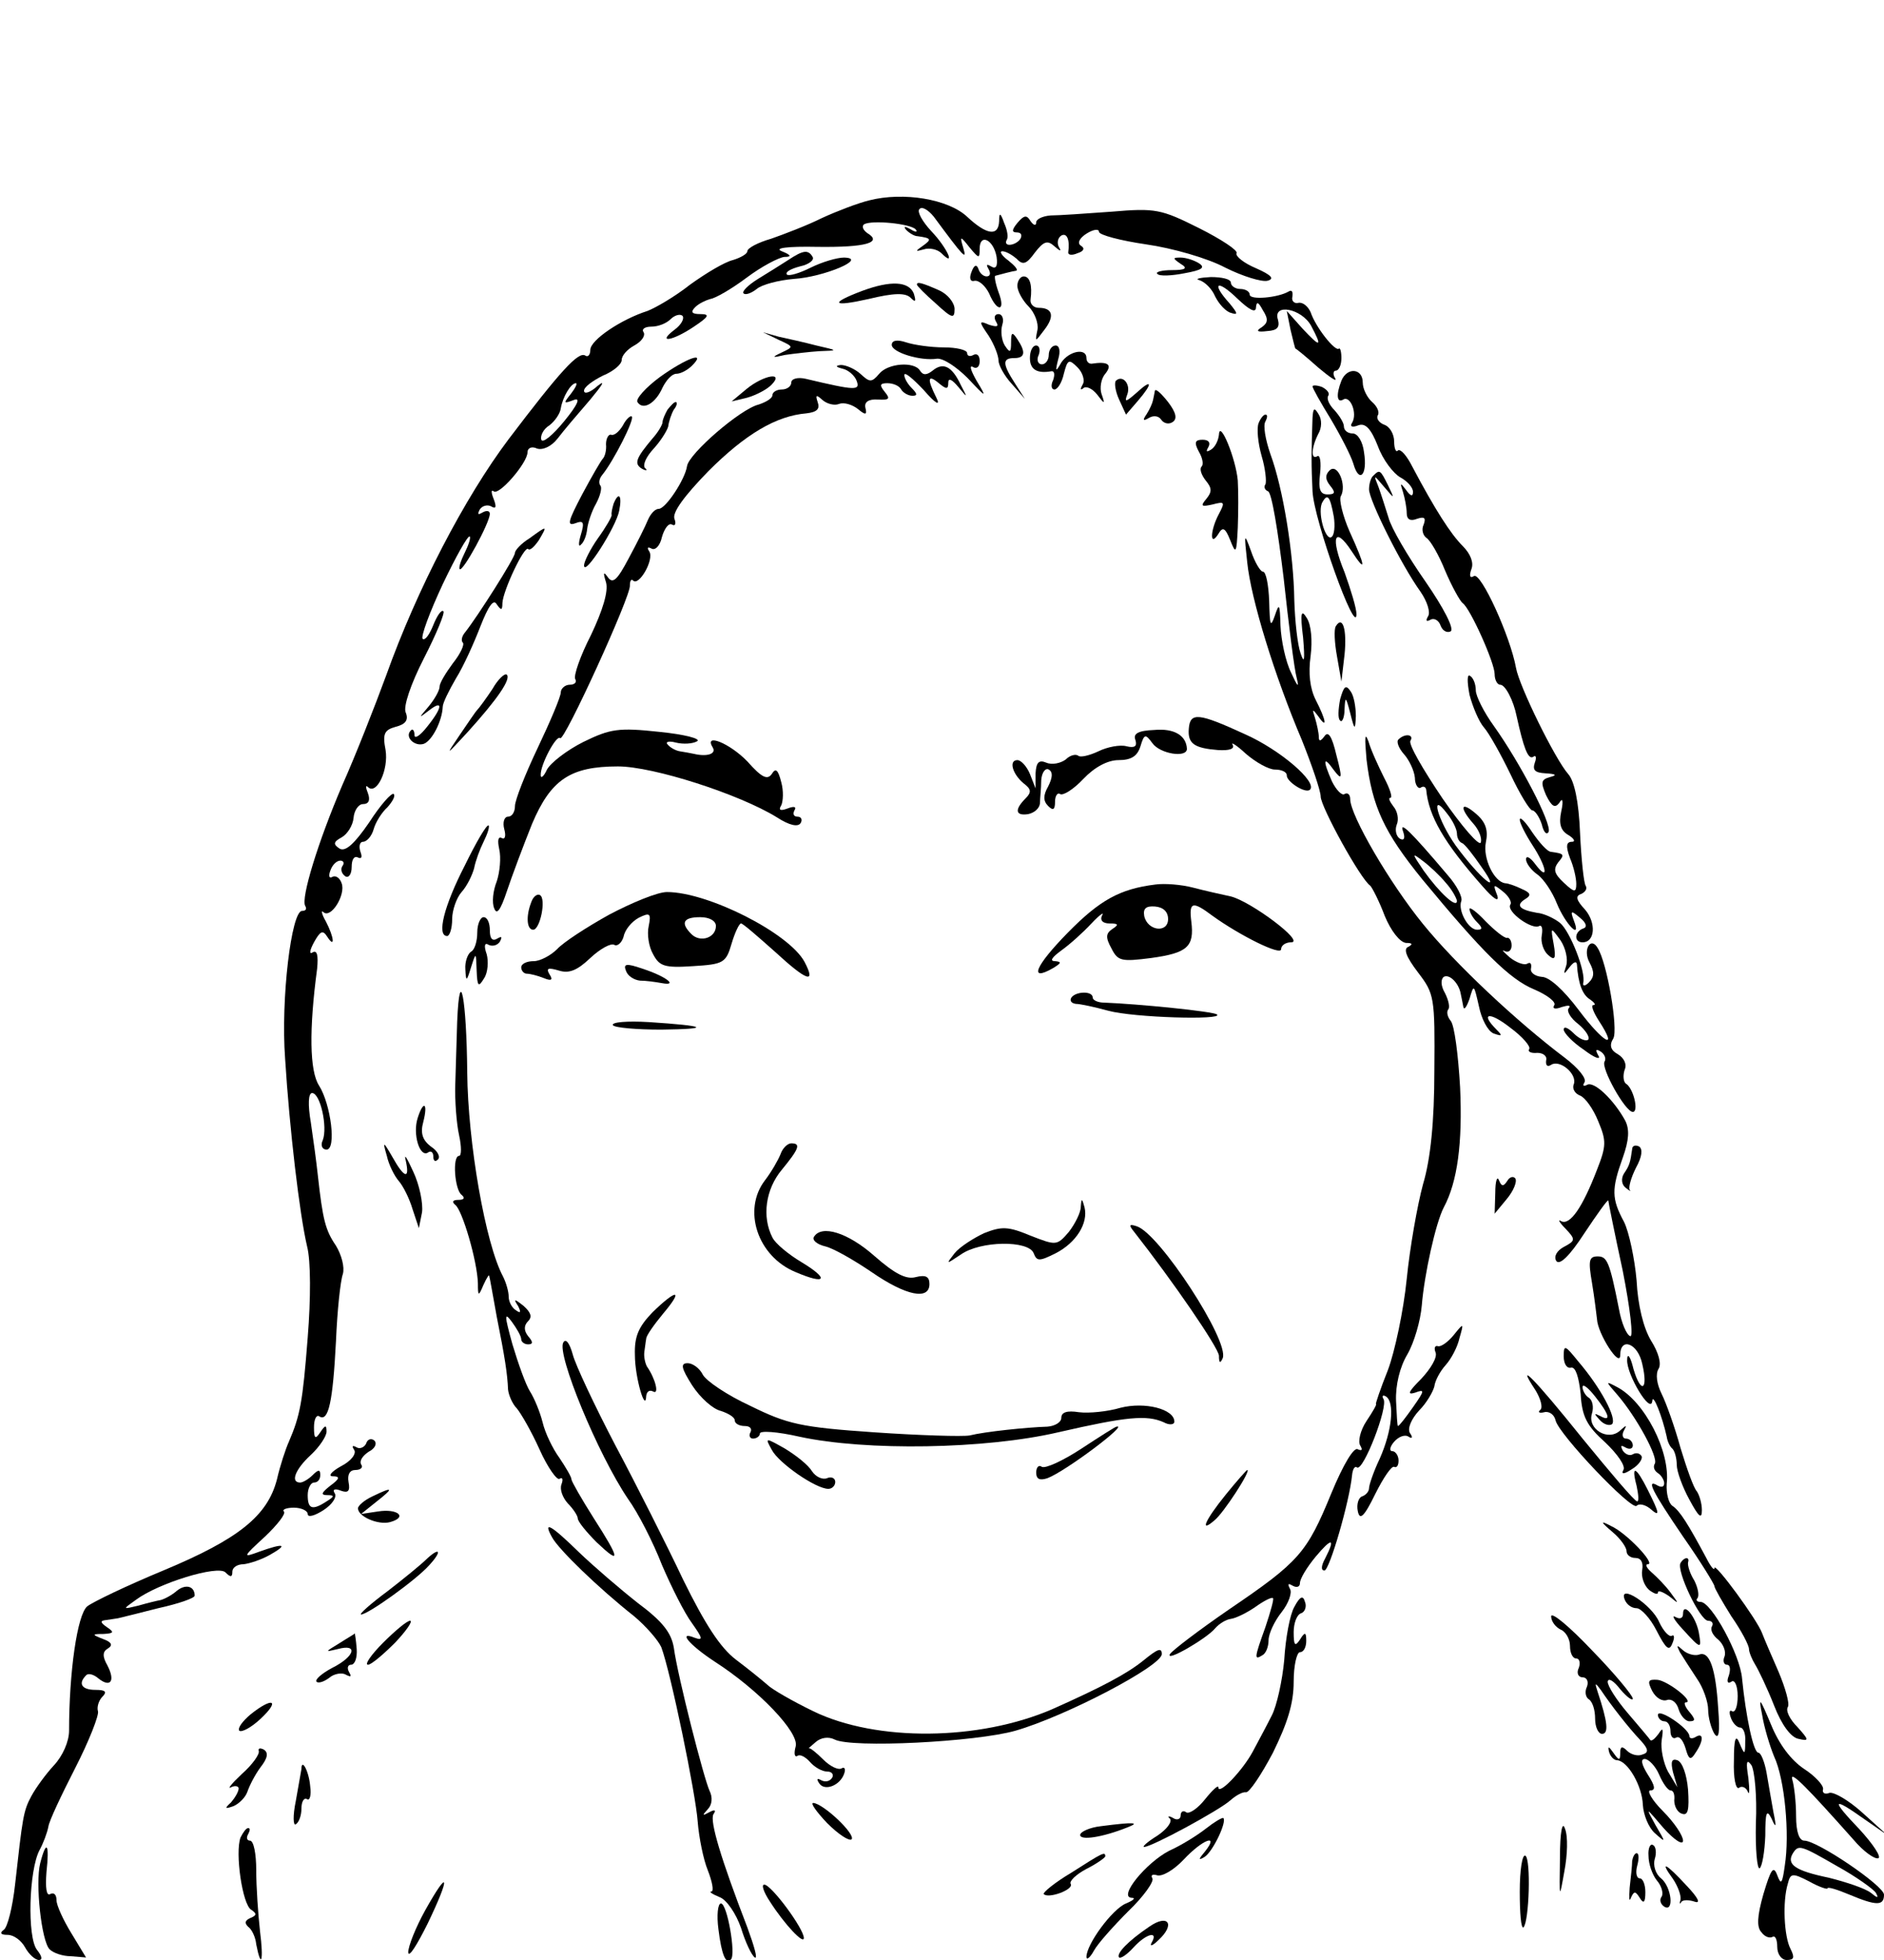 <?xml version="1.0" standalone="no"?>
<!DOCTYPE svg PUBLIC "-//W3C//DTD SVG 20010904//EN"
 "http://www.w3.org/TR/2001/REC-SVG-20010904/DTD/svg10.dtd">
<svg version="1.0" xmlns="http://www.w3.org/2000/svg"
 width="300pt" height="312pt" viewBox="0 0 300 312"
 preserveAspectRatio="xMidYMid meet">
<g transform="translate(0,312) scale(0.1,-0.1)"
fill="#000000" stroke="none">
<path d="M1384 2801 c-17 -4 -51 -17 -75 -28 -24 -12 -61 -26 -81 -33 -21 -6
-38 -15 -38 -20 0 -4 -10 -10 -23 -14 -13 -3 -43 -21 -68 -39 -24 -19 -55 -37
-68 -42 -41 -13 -91 -46 -91 -62 0 -8 -4 -12 -8 -9 -11 7 -40 -25 -122 -133
-70 -93 -146 -239 -195 -376 -18 -49 -49 -128 -70 -175 -39 -91 -66 -180 -59
-192 3 -5 1 -8 -5 -8 -17 0 -34 -140 -27 -235 7 -112 23 -248 35 -299 6 -23 6
-83 1 -145 -8 -103 -12 -124 -30 -166 -5 -11 -14 -38 -19 -60 -15 -58 -61 -95
-181 -145 -58 -24 -112 -50 -121 -57 -16 -13 -29 -105 -29 -198 0 -17 -10 -40
-24 -55 -13 -14 -29 -36 -36 -49 -13 -24 -14 -34 -26 -141 -4 -36 -12 -68 -18
-72 -7 -5 -5 -8 6 -8 10 0 22 -9 28 -20 6 -11 16 -20 22 -20 6 0 5 6 -3 16
-16 20 -13 127 4 159 6 11 12 27 14 37 1 9 21 51 43 94 22 43 38 84 36 90 -2
6 1 17 7 23 8 8 5 11 -11 11 -22 0 -28 10 -15 23 3 4 12 2 20 -5 19 -15 27 -4
14 21 -8 14 -8 22 1 27 8 5 6 10 -8 15 -18 7 -18 8 1 8 17 1 17 3 5 11 -10 7
-11 10 -2 11 6 1 15 2 20 3 4 1 33 8 64 16 32 7 58 16 58 20 0 15 -14 19 -28
8 -8 -7 -19 -13 -26 -15 -6 -1 -22 -5 -36 -9 -25 -6 -25 -6 -4 9 36 27 131 56
143 44 8 -8 11 -8 11 1 0 7 8 12 18 12 9 1 28 7 42 15 30 17 22 19 -17 5 -27
-10 -27 -9 9 24 20 19 34 37 30 40 -3 3 4 6 16 6 12 0 22 -5 22 -10 0 -6 11
-3 25 6 14 9 22 21 18 27 -4 6 0 8 10 4 11 -4 15 -1 12 14 -2 12 2 19 11 19 8
0 13 4 9 9 -3 6 3 14 12 20 10 5 14 13 9 18 -5 4 -11 2 -13 -5 -3 -6 -10 -9
-15 -6 -7 4 -8 2 -4 -4 4 -6 -5 -18 -21 -26 -16 -9 -21 -16 -13 -16 12 0 11
-4 -4 -15 -14 -11 -16 -15 -5 -15 12 0 12 -2 -1 -10 -23 -15 -30 -12 -30 10 0
11 5 20 10 20 6 0 10 5 10 12 0 9 -3 9 -12 0 -7 -7 -16 -12 -20 -12 -16 0 -8
21 17 44 14 13 25 30 25 37 0 11 -2 11 -10 -1 -8 -12 -10 -10 -10 8 0 13 4 21
9 17 14 -8 21 23 26 120 2 48 7 96 11 107 3 11 -2 30 -11 45 -17 25 -21 41
-29 113 -2 19 -7 56 -11 83 -5 29 -4 47 2 47 13 0 25 -54 17 -75 -4 -8 -1 -15
6 -15 16 0 7 72 -12 102 -15 23 -16 89 -3 186 2 21 0 30 -7 26 -6 -4 -5 3 2
16 10 18 14 20 21 9 13 -20 11 -1 -2 24 -7 12 -8 19 -4 15 12 -11 36 28 29 46
-3 9 -10 13 -15 10 -5 -3 -6 2 -3 10 3 9 10 16 16 16 5 0 7 -4 3 -9 -3 -5 -1
-12 5 -16 5 -3 10 3 10 15 0 12 4 18 10 15 6 -3 7 1 4 9 -3 9 -1 16 4 16 6 0
14 9 17 20 3 11 13 27 22 35 8 9 13 18 10 21 -3 3 -21 -17 -39 -45 -24 -35
-38 -47 -47 -42 -11 7 -10 11 3 18 9 5 18 19 19 31 1 12 8 22 15 22 9 0 12 6
8 17 -4 10 -4 14 0 10 14 -13 33 28 28 59 -5 26 -2 32 16 37 16 4 21 11 16 23
-4 9 8 45 29 86 20 39 34 73 31 75 -3 3 -10 -7 -16 -22 -6 -15 -13 -25 -17
-22 -3 4 11 42 32 87 21 44 40 78 43 76 2 -2 -2 -14 -8 -26 -6 -12 -10 -24 -8
-26 5 -5 48 74 48 88 0 5 -5 6 -12 2 -7 -4 -8 -3 -4 5 4 6 12 8 18 5 8 -5 9
-1 4 12 -4 10 -4 15 0 12 8 -8 54 45 54 62 0 7 7 10 15 6 9 -3 23 3 33 16 9
12 33 40 52 62 19 23 25 32 12 22 -12 -11 -22 -14 -22 -8 0 6 14 16 30 24 17
7 30 18 30 25 0 7 9 17 20 23 11 6 18 15 15 21 -4 5 2 9 12 9 11 0 24 5 31 12
6 6 15 9 19 5 3 -4 -2 -14 -13 -22 -29 -22 -3 -18 31 5 24 16 26 20 10 20 -13
0 -16 3 -8 11 6 6 17 11 24 13 8 1 34 16 58 34 24 18 51 32 60 33 12 0 11 3
-4 9 -13 5 8 8 57 7 77 -1 104 7 79 22 -7 5 -9 11 -5 14 13 7 73 1 82 -8 4 -5
0 -5 -8 0 -9 5 -12 5 -7 -1 5 -5 13 -10 18 -10 22 -3 23 -5 9 -15 -13 -9 -13
-10 1 -6 9 3 22 0 28 -6 24 -24 9 9 -16 35 -14 15 -23 31 -19 35 4 5 14 -1 23
-12 48 -65 53 -70 47 -50 -6 20 -5 20 10 1 15 -18 16 -18 16 -2 0 25 22 15 27
-13 2 -15 -1 -20 -9 -15 -7 4 -8 3 -4 -4 4 -7 3 -12 -3 -12 -5 0 -11 5 -13 12
-3 8 -7 6 -11 -5 -4 -10 -2 -16 5 -14 7 1 17 -8 23 -20 13 -31 27 -29 15 2 -5
14 -7 26 -5 26 11 3 26 7 33 8 4 1 -2 8 -12 16 -11 8 -15 15 -10 15 6 0 16 -6
23 -12 10 -11 16 -8 29 10 14 18 20 20 31 10 9 -8 12 -9 7 -1 -3 6 -2 14 4 18
9 5 14 -7 11 -27 0 -4 6 -5 15 -1 10 3 12 8 5 12 -6 4 -2 12 9 19 11 7 20 8
20 3 0 -5 34 -14 75 -20 42 -6 98 -22 126 -37 28 -14 58 -23 67 -21 12 3 7 9
-18 20 -19 8 -33 19 -31 24 3 4 -24 22 -60 40 -60 30 -69 32 -139 26 -41 -3
-85 -6 -97 -6 -13 -1 -23 -6 -23 -11 0 -6 -4 -5 -9 2 -6 10 -10 10 -21 -3 -9
-11 -9 -15 -1 -15 7 0 9 -4 6 -10 -7 -11 -28 -14 -22 -2 3 4 1 16 -4 27 -6 17
-8 17 -8 3 -1 -25 -20 -22 -51 7 -30 28 -101 40 -156 26z m-475 -308 c-12 -15
-12 -16 4 -10 12 5 8 -6 -15 -34 -18 -22 -34 -35 -36 -29 -2 6 3 17 13 23 9 7
17 19 18 27 3 18 16 40 24 40 3 0 -1 -8 -8 -17z"/>
<path d="M1255 2706 c-11 -7 -33 -21 -48 -30 -16 -10 -26 -20 -23 -23 3 -3 12
0 21 7 8 7 35 14 59 16 48 3 119 33 80 34 -11 0 -35 -7 -53 -16 -18 -9 -35
-14 -38 -11 -3 4 6 9 21 13 14 3 23 10 20 15 -7 12 -15 11 -39 -5z"/>
<path d="M1880 2700 c12 -7 8 -10 -14 -10 -16 0 -27 -3 -23 -6 3 -4 23 -3 43
1 28 5 34 9 23 16 -8 5 -21 9 -29 9 -13 0 -13 -1 0 -10z"/>
<path d="M1620 2665 c0 -8 8 -23 18 -33 9 -9 16 -26 14 -37 -4 -20 -4 -20 11
0 17 22 13 35 -9 35 -8 0 -14 6 -13 13 3 23 -1 37 -11 37 -5 0 -10 -7 -10 -15z"/>
<path d="M1910 2674 c9 -3 20 -14 25 -26 6 -12 17 -24 25 -26 12 -4 11 -1 -2
15 -30 33 -20 39 12 8 20 -19 30 -24 30 -14 1 10 4 8 11 -5 9 -14 8 -20 -2
-27 -10 -6 -7 -8 9 -6 16 1 20 6 17 18 -9 27 38 18 53 -10 18 -34 15 -35 -14
-4 l-25 28 6 -30 c4 -16 7 -30 8 -30 1 0 17 -13 36 -30 19 -16 31 -24 27 -17
-4 6 -3 12 1 12 5 0 9 9 9 20 0 10 -2 17 -4 15 -6 -5 -37 34 -45 58 -4 9 -12
16 -19 15 -7 -2 -12 3 -10 10 1 8 -1 11 -6 8 -17 -10 -62 -14 -62 -5 0 5 -7 9
-15 9 -8 0 -15 5 -15 10 0 6 -15 9 -32 9 -18 -1 -26 -3 -18 -5z"/>
<path d="M1373 2657 c-53 -20 -48 -26 10 -13 41 10 59 10 67 2 8 -8 9 -6 5 7
-8 19 -36 21 -82 4z"/>
<path d="M1460 2667 c0 -2 14 -16 30 -30 26 -24 30 -25 30 -9 0 10 -11 24 -25
30 -27 12 -35 14 -35 9z"/>
<path d="M1586 2608 c5 -8 2 -9 -11 -5 -16 7 -17 6 -1 -17 9 -14 16 -32 16
-40 0 -7 9 -24 21 -37 l21 -24 -16 25 c-20 31 -20 40 -1 40 17 0 19 9 5 30 -8
12 -10 12 -10 -5 0 -17 -2 -17 -10 -5 -5 8 -7 23 -4 33 3 9 0 17 -6 17 -6 0
-8 -5 -4 -12z"/>
<path d="M1240 2579 c24 -11 24 -11 5 -20 -17 -8 -16 -9 5 -4 14 2 39 5 55 6
30 1 30 1 -5 9 -19 5 -46 11 -60 14 l-25 7 25 -12z"/>
<path d="M1420 2571 c0 -12 46 -26 72 -22 10 1 31 -13 49 -31 30 -32 31 -32
14 -4 -9 16 -12 25 -6 22 6 -4 11 0 11 9 0 9 -4 13 -10 10 -5 -3 -10 -2 -10 3
0 5 -17 9 -37 9 -21 0 -48 4 -60 8 -15 5 -23 3 -23 -4z"/>
<path d="M1640 2550 c0 -18 11 -25 34 -21 5 1 6 -5 3 -14 -4 -8 -3 -15 2 -15
5 0 12 11 15 25 6 23 8 24 22 10 8 -8 12 -21 8 -27 -4 -7 -4 -10 1 -6 4 4 14
0 22 -10 12 -16 13 -16 7 1 -3 9 -1 24 6 32 12 15 4 20 -22 16 -5 0 -8 4 -8 9
0 17 -28 11 -40 -7 -9 -16 -10 -15 -5 5 4 13 2 22 -4 22 -6 0 -11 -7 -11 -15
0 -8 -5 -15 -11 -15 -6 0 -9 7 -5 15 3 8 1 15 -4 15 -6 0 -10 -9 -10 -20z"/>
<path d="M1051 2520 c-23 -17 -39 -35 -36 -40 9 -14 29 -2 40 23 6 12 15 22
22 22 7 0 18 6 25 13 24 24 -9 12 -51 -18z"/>
<path d="M1342 2533 c9 -2 19 -11 22 -19 6 -16 -1 -16 -81 3 -13 3 -23 0 -23
-6 0 -6 -7 -11 -15 -11 -8 0 -15 -4 -15 -9 0 -5 -10 -11 -22 -15 -29 -7 -111
-78 -114 -98 -3 -21 -34 -68 -45 -68 -6 0 -13 -8 -17 -17 -4 -10 -18 -38 -31
-62 -18 -34 -25 -41 -33 -30 -7 10 -8 8 -3 -8 4 -14 -5 -44 -24 -84 -17 -33
-28 -65 -25 -70 3 -5 -1 -9 -9 -9 -7 0 -14 -6 -14 -12 0 -7 -17 -47 -37 -89
-20 -42 -36 -83 -36 -92 0 -10 -5 -17 -11 -17 -6 0 -9 -9 -6 -20 3 -11 1 -17
-4 -14 -6 3 -7 -4 -4 -18 3 -13 1 -36 -4 -51 -6 -15 -8 -34 -4 -43 4 -11 10
-3 20 27 8 24 26 72 40 107 30 71 61 92 137 92 56 0 193 -44 253 -81 20 -13
34 -16 38 -9 3 5 1 10 -5 10 -6 0 -8 4 -5 10 4 6 -1 7 -11 3 -11 -4 -15 -3
-10 5 3 6 4 23 0 37 -5 20 -9 23 -15 13 -7 -10 -16 -6 -39 20 -28 29 -70 46
-55 22 6 -10 -9 -15 -30 -10 -5 1 -15 3 -22 4 -7 1 -16 6 -20 11 -4 4 2 6 13
3 12 -3 27 -2 34 2 7 4 -20 11 -60 15 -65 7 -78 5 -121 -16 -26 -13 -52 -33
-58 -44 -5 -11 -10 -15 -10 -9 -1 16 25 65 31 59 6 -7 113 227 111 243 0 7 2
11 5 8 9 -10 34 33 26 46 -4 6 -3 8 3 5 6 -4 14 4 17 18 4 14 11 23 16 20 5
-3 7 1 4 9 -4 10 16 37 54 76 59 59 108 88 156 92 17 2 22 7 18 18 -4 12 -2
12 8 3 7 -6 19 -9 26 -6 8 3 21 -1 30 -8 12 -10 15 -10 12 2 -2 9 5 14 20 13
18 -1 20 1 11 12 -9 11 -8 14 4 14 9 0 19 -4 22 -10 3 -5 11 -10 18 -10 8 0 8
3 -1 12 -7 7 -12 16 -12 21 0 6 14 -6 31 -24 19 -22 27 -26 20 -12 -15 30 -14
38 4 23 12 -10 15 -10 15 1 0 8 6 5 16 -7 15 -18 15 -18 4 3 -14 30 -28 37
-45 23 -9 -7 -15 -8 -20 0 -9 15 -51 12 -65 -5 -12 -14 -15 -14 -30 0 -9 8
-23 14 -31 14 -9 -1 -9 -3 3 -6z"/>
<path d="M2136 2514 c-9 -23 -7 -36 3 -30 11 7 23 -22 14 -37 -4 -6 0 -8 10
-4 11 4 20 -5 31 -33 8 -22 25 -44 36 -50 11 -6 20 -16 20 -23 0 -8 -4 -7 -11
3 -9 12 -10 12 -5 -3 3 -10 6 -25 6 -34 0 -10 6 -13 16 -9 12 4 15 2 11 -9 -4
-8 -1 -17 4 -21 6 -3 20 -27 30 -52 11 -26 24 -49 28 -52 12 -8 51 -95 51
-113 0 -9 4 -17 9 -17 8 0 21 -25 26 -50 11 -50 18 -69 26 -65 5 4 6 -1 3 -9
-4 -12 0 -16 17 -17 17 -1 19 -3 7 -6 -14 -4 -15 -8 -6 -29 9 -18 14 -21 21
-12 5 9 7 4 3 -14 -4 -19 -1 -30 11 -37 10 -6 12 -11 6 -11 -9 0 -10 -7 -3
-26 6 -14 10 -32 10 -41 0 -14 -3 -14 -20 2 -15 14 -17 21 -9 32 11 13 10 14
-11 17 -6 0 -19 15 -30 31 -11 17 -20 26 -20 20 0 -5 9 -23 20 -40 23 -35 27
-60 5 -31 -8 11 -15 15 -15 8 0 -6 8 -17 18 -24 10 -7 24 -28 31 -46 14 -34
40 -60 27 -27 -6 16 -4 16 10 4 10 -8 12 -15 5 -17 -14 -5 -15 -22 -1 -22 20
0 22 31 4 52 -14 15 -16 22 -6 25 6 3 10 8 7 13 -3 4 -7 42 -9 84 -2 50 -9 83
-19 94 -21 24 -78 140 -83 169 -9 50 -56 153 -67 146 -6 -4 -8 0 -4 11 4 10
-1 24 -14 37 -19 19 -44 58 -80 126 -9 18 -19 29 -23 26 -3 -4 -6 3 -6 14 0
12 -7 24 -16 27 -8 3 -13 10 -10 15 3 5 -1 14 -9 21 -8 7 -15 21 -15 31 0 23
-25 25 -34 3z"/>
<path d="M1189 2501 l-24 -20 25 6 c14 4 31 13 38 20 22 22 -12 16 -39 -6z"/>
<path d="M1777 2514 c-3 -3 -1 -17 5 -30 l11 -24 19 22 c24 28 23 36 -2 13
-17 -15 -20 -16 -15 -3 6 16 -7 32 -18 22z"/>
<path d="M2090 2505 c0 -3 13 -26 29 -52 16 -27 32 -58 36 -71 9 -32 23 -19
17 18 -2 17 -10 30 -18 30 -8 0 -14 5 -14 11 0 6 -7 17 -15 26 -8 8 -13 18
-10 23 3 4 -2 10 -10 14 -8 3 -15 3 -15 1z"/>
<path d="M1839 2498 c-1 -5 -2 -11 -3 -15 -1 -5 -5 -14 -10 -22 -7 -10 -6 -12
4 -6 7 4 15 3 19 -3 4 -6 12 -8 18 -4 8 5 6 15 -7 32 -11 14 -20 22 -21 18z"/>
<path d="M1063 2468 c-4 -7 -8 -16 -8 -20 0 -4 -7 -16 -16 -26 -26 -31 -30
-40 -17 -48 7 -4 10 -3 5 1 -4 5 2 18 14 31 11 12 21 28 23 35 1 8 5 20 9 27
5 6 6 12 3 12 -3 0 -8 -6 -13 -12z"/>
<path d="M2090 2455 c-2 -59 -2 -74 0 -117 2 -45 69 -232 70 -196 0 10 -9 39
-19 67 -23 56 -16 75 11 34 24 -37 23 -26 -3 31 -11 25 -17 51 -14 56 10 17
-5 54 -18 41 -7 -7 -7 -14 1 -24 9 -11 8 -14 -4 -14 -12 0 -15 8 -12 33 2 18
0 30 -4 28 -11 -7 -10 13 1 35 6 10 6 23 1 31 -7 12 -9 11 -10 -5z m34 -158
c2 -14 1 -29 -4 -32 -10 -6 -23 42 -14 56 8 14 12 9 18 -24z"/>
<path d="M992 2443 c-6 -10 -14 -17 -19 -15 -4 1 -8 -6 -8 -15 1 -10 -2 -20
-5 -23 -3 -3 -18 -29 -33 -57 -22 -42 -25 -51 -11 -46 13 5 15 2 9 -18 -4 -13
-4 -21 0 -16 5 4 9 15 10 25 1 9 7 28 14 40 7 13 10 26 7 29 -3 4 -2 11 3 17
18 22 52 89 47 93 -2 2 -9 -4 -14 -14z"/>
<path d="M2004 2446 c-3 -8 -1 -31 5 -52 6 -20 8 -41 6 -45 -3 -4 -1 -9 4 -11
6 -1 16 -64 25 -138 8 -74 17 -146 21 -160 4 -16 1 -13 -9 9 -9 18 -16 52 -17
75 -1 35 -2 37 -9 16 -7 -20 -8 -16 -9 23 -1 26 -5 47 -10 47 -4 0 -13 15 -19
33 -11 30 -11 28 -6 -18 6 -59 44 -182 87 -283 16 -40 30 -81 30 -90 0 -16 63
-131 79 -142 3 -3 14 -24 23 -48 10 -24 24 -42 34 -43 10 0 11 -2 4 -6 -9 -3
-4 -16 15 -41 26 -34 27 -39 26 -156 0 -81 -6 -141 -18 -181 -9 -33 -21 -101
-26 -151 -5 -50 -19 -116 -30 -145 -12 -30 -20 -54 -19 -54 2 0 -5 -12 -15
-27 -10 -15 -14 -33 -10 -39 4 -7 3 -9 -4 -6 -6 4 -23 -24 -42 -70 -39 -95
-51 -109 -163 -185 -48 -33 -90 -65 -94 -71 -8 -14 59 25 72 41 6 7 17 14 25
15 8 1 26 10 39 19 14 10 26 16 28 14 2 -1 -4 -22 -12 -46 -18 -50 -18 -53 -5
-45 6 3 10 14 10 24 0 10 9 30 21 45 11 14 17 31 13 37 -4 8 -3 9 4 5 7 -4 12
-2 12 4 0 7 11 25 25 42 26 31 32 30 15 -3 -6 -11 -7 -19 -1 -19 8 0 40 110
44 152 1 9 4 15 8 12 10 -6 50 97 42 109 -3 5 -1 7 4 4 14 -9 10 -54 -10 -99
-10 -21 -17 -42 -17 -47 0 -5 -5 -11 -11 -13 -6 -2 -9 -13 -7 -23 3 -16 10
-10 28 27 13 26 26 45 30 43 4 -2 7 2 7 10 0 8 -5 15 -10 15 -5 0 -4 7 3 15 7
8 17 12 23 8 6 -4 7 -1 2 6 -4 7 2 22 15 36 12 12 22 30 24 38 1 9 9 24 18 34
9 10 19 29 22 43 7 24 7 25 -9 5 -9 -11 -20 -19 -25 -18 -5 2 -7 -3 -4 -10 3
-8 -8 -26 -23 -42 -20 -20 -23 -26 -10 -22 16 6 16 4 -3 -23 -12 -17 -22 -30
-24 -30 -1 0 -2 18 -3 40 -1 25 6 54 18 74 11 19 21 54 23 78 4 49 22 131 35
156 22 41 30 103 26 191 -3 52 -9 99 -15 106 -5 6 -7 14 -4 18 3 3 1 14 -5 26
-7 12 -7 22 -2 26 9 5 24 -10 27 -27 1 -5 3 -14 4 -20 1 -7 5 -2 10 12 7 24 7
23 15 -12 4 -20 14 -39 23 -43 14 -5 15 -4 5 6 -27 27 -11 29 22 3 19 -14 33
-30 30 -34 -3 -4 3 -7 13 -6 9 0 16 -5 14 -12 -1 -8 2 -11 8 -7 14 9 42 -15
36 -31 -3 -7 2 -15 10 -18 8 -3 21 -21 29 -41 13 -31 13 -39 -2 -77 -23 -60
-43 -89 -57 -82 -6 4 -3 -2 7 -12 16 -17 16 -19 -3 -29 -11 -6 -16 -15 -12
-22 5 -8 21 7 45 44 20 30 37 54 38 52 0 -2 10 -52 23 -112 12 -61 17 -106 12
-104 -6 2 -14 21 -18 43 -15 76 -19 84 -34 84 -14 0 -15 -7 -9 -42 4 -24 7
-50 8 -58 1 -23 37 -79 37 -57 0 29 28 19 35 -14 10 -42 -2 -49 -14 -8 -5 21
-10 26 -10 14 -1 -23 38 -88 40 -65 1 13 16 -25 23 -57 1 -7 5 -16 9 -19 4 -4
7 -16 7 -26 0 -10 9 -35 20 -55 15 -28 20 -32 20 -17 0 11 -4 24 -8 30 -5 5
-16 36 -26 69 -9 33 -23 72 -30 86 -8 16 -10 32 -5 40 5 8 0 26 -12 45 -12 20
-21 56 -23 96 -3 34 -12 77 -20 93 -20 37 -20 52 -2 102 10 28 11 45 4 59 -18
33 -50 64 -61 57 -6 -3 -7 -1 -4 4 4 6 -10 23 -31 39 -77 58 -174 149 -226
213 -53 65 -116 173 -116 199 0 7 -4 11 -9 8 -4 -3 -13 6 -20 20 -15 34 -14
42 3 18 13 -17 14 -14 4 24 -7 30 -13 39 -19 30 -6 -8 -9 -9 -9 -1 0 6 -3 20
-6 30 -5 15 -4 15 5 3 15 -22 13 -7 -4 26 -9 18 -12 42 -8 70 3 24 1 49 -6 60
-9 15 -11 9 -6 -31 3 -36 2 -43 -4 -25 -5 14 -9 52 -10 84 -1 75 -18 179 -38
233 -8 23 -12 46 -8 52 3 6 4 11 0 11 -3 0 -8 -6 -11 -14z"/>
<path d="M1941 2428 c-1 -9 -6 -20 -13 -24 -7 -4 -8 -3 -4 4 4 7 1 12 -9 12
-12 0 -14 -4 -6 -19 6 -10 8 -21 4 -24 -3 -4 0 -13 7 -22 10 -12 10 -18 1 -29
-10 -12 -8 -13 10 -9 19 5 20 4 10 -15 -14 -26 -15 -54 -1 -32 7 12 11 10 19
-10 9 -23 10 -21 12 20 1 25 1 58 0 75 -3 35 -29 98 -30 73z"/>
<path d="M2187 2363 c-4 -3 -7 -13 -7 -22 0 -17 51 -120 82 -163 11 -16 16
-33 12 -39 -4 -7 -3 -9 3 -6 6 4 14 0 17 -9 3 -8 10 -12 16 -9 6 4 -11 37 -40
79 -28 40 -55 86 -59 102 -5 16 -12 38 -16 49 -8 20 -8 20 9 0 17 -20 17 -20
6 3 -12 24 -13 25 -23 15z"/>
<path d="M977 2318 c-2 -7 -4 -15 -3 -18 0 -3 -9 -19 -22 -37 -12 -17 -22 -37
-22 -43 0 -19 51 61 56 87 5 25 -1 31 -9 11z"/>
<path d="M843 2263 c-13 -8 -23 -19 -23 -23 0 -8 -60 -102 -79 -126 -6 -7 -7
-14 -4 -17 3 -3 -4 -18 -16 -33 -11 -15 -21 -31 -21 -37 0 -6 -8 -20 -17 -31
-17 -20 -17 -20 0 -7 23 18 22 5 -3 -26 -11 -14 -20 -20 -20 -13 0 7 -3 11 -6
7 -10 -10 6 -26 21 -21 13 5 29 36 30 59 0 6 10 26 21 45 12 19 29 57 39 83
13 33 21 44 26 35 7 -10 9 -10 9 2 1 20 35 92 41 86 3 -3 10 4 17 14 14 24 14
24 -15 3z"/>
<path d="M2127 2123 c-3 -5 -2 -26 2 -48 l7 -40 5 43 c4 40 -3 63 -14 45z"/>
<path d="M784 2023 c-10 -15 -21 -30 -24 -33 -3 -3 -15 -21 -28 -40 -23 -34
-23 -34 13 5 47 52 69 84 62 91 -3 3 -14 -7 -23 -23z"/>
<path d="M2340 2014 c5 -19 15 -43 23 -52 8 -9 27 -43 42 -74 15 -32 31 -58
35 -58 4 0 11 -10 15 -22 3 -13 8 -18 11 -12 5 13 -45 109 -87 168 -16 22 -29
48 -29 57 0 10 -4 20 -9 23 -5 4 -5 -9 -1 -30z"/>
<path d="M2134 2007 c-3 -16 -4 -31 0 -34 3 -4 7 5 7 18 1 21 2 21 9 -6 7 -28
8 -28 9 -5 0 14 -3 32 -8 39 -8 12 -11 9 -17 -12z"/>
<path d="M1893 1960 c-2 -24 9 -31 47 -34 18 -1 26 2 23 8 -4 6 6 0 21 -14 15
-13 36 -25 46 -25 11 0 19 -4 19 -9 -1 -10 30 -30 37 -23 12 12 -47 63 -103
88 -74 34 -88 36 -90 9z"/>
<path d="M1808 1942 c3 -10 -1 -13 -14 -10 -10 3 -31 -1 -45 -8 -15 -7 -29
-10 -32 -7 -4 3 -13 1 -20 -6 -8 -6 -22 -9 -31 -5 -12 5 -16 0 -17 -17 l0 -24
-9 23 c-5 12 -14 22 -20 22 -14 0 -8 -22 10 -37 12 -9 13 -14 3 -24 -18 -18
-16 -28 4 -25 10 2 18 9 19 17 0 8 2 24 2 37 1 13 7 20 12 17 7 -4 6 -13 -1
-27 -8 -14 -8 -23 0 -31 8 -8 11 -6 11 7 0 9 4 15 8 12 5 -3 22 8 37 24 18 19
39 30 56 30 20 0 30 6 35 22 6 20 8 20 19 5 12 -17 55 -24 55 -9 -1 21 -20 33
-52 30 -26 -1 -34 -6 -30 -16z"/>
<path d="M2176 1911 c9 -75 28 -116 89 -191 95 -115 139 -159 178 -175 21 -9
35 -20 32 -25 -4 -6 2 -7 12 -3 10 3 15 3 11 -2 -4 -4 3 -16 15 -25 12 -10 19
-21 16 -25 -4 -3 -14 1 -23 10 -9 9 -16 12 -16 6 0 -5 14 -20 32 -32 17 -13
28 -17 23 -9 -5 9 -4 11 4 6 6 -4 9 -11 6 -16 -6 -10 33 -80 45 -80 10 0 1 38
-11 45 -4 3 -5 13 -2 22 4 9 -1 19 -11 25 -11 6 -14 14 -7 25 8 15 -10 121
-25 144 -11 19 -24 -3 -13 -23 8 -15 8 -23 -1 -32 -6 -6 -10 -6 -9 -1 5 17
-21 83 -37 96 -9 7 -25 15 -37 16 -28 5 -34 12 -18 22 10 6 8 10 -6 16 -10 5
-22 9 -26 9 -18 2 -36 40 -31 65 4 19 0 32 -15 45 -25 22 -28 11 -5 -15 9 -10
14 -23 12 -30 -2 -7 -30 25 -61 70 -31 46 -55 87 -51 92 6 10 -9 12 -19 2 -4
-3 0 -14 9 -24 8 -9 16 -26 17 -37 0 -11 5 -18 9 -16 4 3 8 2 9 -3 4 -42 28
-84 89 -153 19 -22 28 -27 24 -15 -7 18 -6 18 9 6 9 -7 15 -17 12 -21 -7 -11
35 -41 46 -34 4 2 6 -4 4 -15 -2 -11 3 -25 10 -31 11 -10 13 -6 9 17 -5 28 -5
28 11 6 8 -12 12 -30 9 -40 -5 -15 -4 -15 5 -3 6 8 11 11 12 5 2 -31 9 -49 21
-56 7 -5 10 -9 5 -9 -4 0 0 -11 9 -25 32 -49 7 -35 -32 17 -24 32 -47 53 -59
53 -11 1 -19 7 -17 14 1 7 -1 10 -6 7 -5 -3 -18 2 -28 10 -10 9 -14 13 -8 10
6 -3 11 1 11 9 0 8 -4 13 -7 12 -4 -1 -19 11 -34 26 -14 15 -26 24 -26 20 0
-5 5 -14 12 -21 9 -9 9 -12 0 -12 -14 0 -31 31 -25 46 2 6 -7 24 -21 40 -60
71 -78 88 -72 71 4 -11 2 -16 -5 -12 -6 4 -8 14 -5 22 4 9 1 22 -5 29 -6 8 -9
14 -5 14 4 0 -1 15 -10 32 -9 18 -21 44 -25 58 -6 16 -6 5 -3 -29z m144 -118
c0 -6 3 -13 8 -15 4 -1 18 -19 31 -38 35 -49 -3 -18 -41 34 -29 41 -42 89 -13
50 8 -10 15 -24 15 -31z m-18 -78 c10 -11 17 -24 18 -29 0 -13 -28 13 -53 48
-19 28 -19 29 -2 16 11 -8 28 -24 37 -35z"/>
<path d="M740 1742 c-33 -64 -45 -112 -28 -112 4 0 8 12 8 27 0 14 7 34 15 43
9 10 17 27 20 38 2 11 9 30 15 42 6 12 10 24 8 26 -3 2 -20 -27 -38 -64z"/>
<path d="M1840 1712 c-57 -7 -89 -25 -140 -77 -51 -52 -63 -79 -23 -56 13 8
14 10 3 11 -9 0 -5 6 10 17 14 10 35 29 48 43 13 14 21 19 17 13 -4 -8 1 -13
12 -13 14 0 15 -2 4 -9 -10 -7 -11 -13 -1 -31 10 -20 16 -21 63 -15 58 8 69
18 64 58 -4 32 2 33 34 9 43 -31 109 -64 109 -53 0 6 7 11 16 11 23 0 -64 65
-96 73 -14 3 -41 9 -60 14 -19 5 -46 7 -60 5z m20 -55 c0 -23 -33 -19 -38 5
-2 12 3 16 17 15 13 -1 21 -8 21 -20z"/>
<path d="M846 1684 c-9 -23 -7 -44 3 -44 11 0 21 49 11 55 -4 3 -11 -2 -14
-11z"/>
<path d="M970 1664 c-36 -20 -73 -44 -83 -55 -10 -10 -27 -19 -37 -19 -11 0
-20 -4 -20 -10 0 -5 4 -10 9 -10 5 0 17 -3 27 -7 12 -5 15 -3 9 6 -6 10 -2 11
15 6 16 -5 29 0 50 20 16 15 33 24 38 21 5 -3 12 3 15 13 2 11 13 24 24 30 18
9 20 7 16 -13 -3 -13 0 -33 7 -45 10 -19 18 -22 63 -19 49 3 53 5 62 36 5 17
12 32 15 32 3 0 27 -21 54 -45 51 -47 66 -52 47 -16 -25 46 -154 111 -219 111
-15 0 -56 -17 -92 -36z m170 -18 c0 -19 -25 -27 -39 -13 -18 18 -13 27 14 27
15 0 25 -6 25 -14z"/>
<path d="M760 1636 c0 -14 -4 -28 -10 -31 -5 -3 -10 -16 -9 -28 1 -20 2 -20 9
3 8 25 8 25 9 -5 1 -26 3 -27 12 -12 6 9 7 27 4 38 -5 14 -3 19 3 15 6 -3 14
-1 18 5 4 8 3 9 -4 5 -8 -5 -12 0 -12 13 0 12 -4 21 -10 21 -5 0 -10 -11 -10
-24z"/>
<path d="M997 1574 c3 -8 13 -14 22 -15 9 0 24 -2 35 -4 27 -5 6 11 -31 23
-26 9 -31 8 -26 -4z"/>
<path d="M728 1494 c-1 -27 -2 -71 -3 -99 -1 -27 2 -64 6 -82 4 -18 4 -33 0
-33 -11 0 -7 -54 4 -62 6 -5 4 -8 -5 -8 -9 0 -11 -3 -5 -8 11 -8 35 -89 36
-125 0 -21 1 -21 9 -2 5 11 9 17 9 14 1 -3 6 -32 12 -65 13 -65 17 -91 18
-116 1 -9 7 -23 14 -30 6 -7 23 -36 36 -65 13 -29 28 -50 32 -47 5 3 6 -1 3
-9 -3 -8 2 -21 10 -30 9 -9 16 -20 16 -24 0 -5 14 -22 30 -38 39 -37 38 -28
-5 39 -19 30 -35 58 -35 61 0 4 -9 19 -19 34 -11 15 -23 40 -27 57 -4 16 -13
38 -20 49 -7 11 -19 45 -28 75 -13 47 -13 52 -1 36 8 -11 15 -23 15 -28 0 -4
5 -8 11 -8 8 0 8 4 0 13 -7 9 -7 17 0 24 7 7 4 14 -7 24 -15 12 -17 12 -9 0 5
-10 4 -12 -3 -7 -7 4 -12 14 -12 22 0 8 -4 22 -9 32 -28 52 -56 213 -57 325
-1 116 -12 176 -16 81z"/>
<path d="M1706 1532 c-3 -5 0 -9 7 -10 7 0 30 -5 52 -11 41 -11 183 -15 173
-6 -5 5 -127 17 -180 19 -10 0 -18 4 -18 8 0 11 -27 10 -34 0z"/>
<path d="M976 1488 c3 -4 38 -7 77 -7 81 1 73 6 -20 12 -34 2 -60 0 -57 -5z"/>
<path d="M665 1340 c-8 -25 3 -62 16 -55 5 4 9 1 9 -6 0 -7 3 -9 7 -5 5 4 0
14 -11 21 -13 10 -17 21 -12 39 8 31 0 35 -9 6z"/>
<path d="M616 1280 c3 -14 12 -32 19 -40 7 -8 17 -28 22 -45 l10 -30 5 25 c2
14 -4 44 -14 65 -10 22 -15 30 -12 18 7 -31 -2 -29 -21 5 -15 26 -16 26 -9 2z"/>
<path d="M1243 1283 c-4 -10 -15 -29 -25 -42 -36 -47 -12 -121 49 -146 49 -21
54 -11 9 16 -20 12 -41 29 -46 39 -17 33 -11 77 15 108 27 33 31 42 15 42 -6
0 -14 -8 -17 -17z"/>
<path d="M2599 1291 c-3 -21 -4 -26 -13 -39 -5 -8 -4 -18 3 -23 6 -5 9 -6 6
-3 -2 4 2 19 10 35 10 18 11 30 5 34 -6 3 -11 1 -11 -4z"/>
<path d="M2381 1221 l-1 -33 19 23 c11 13 17 28 14 33 -3 4 -9 3 -13 -4 -6 -9
-9 -9 -13 1 -3 8 -6 -1 -6 -20z"/>
<path d="M1721 1199 c0 -9 -9 -27 -19 -40 -19 -22 -20 -22 -61 -6 -36 15 -46
15 -74 4 -17 -8 -39 -22 -47 -32 -14 -18 -14 -18 10 -2 31 22 108 23 116 2 5
-13 9 -13 35 0 33 17 52 48 46 73 -4 15 -5 15 -6 1z"/>
<path d="M1806 1159 c62 -79 134 -184 135 -197 0 -12 2 -13 6 -4 11 27 -101
199 -137 210 -12 4 -13 2 -4 -9z"/>
<path d="M1296 1151 c-3 -5 5 -12 18 -15 13 -3 46 -22 74 -41 55 -38 92 -45
92 -19 0 12 -6 15 -22 11 -15 -4 -33 5 -66 34 -42 37 -84 50 -96 30z"/>
<path d="M1039 1031 c-22 -23 -29 -38 -28 -68 0 -36 17 -93 18 -65 1 7 5 10
11 7 10 -6 4 20 -10 40 -3 6 -5 16 -4 23 1 6 2 16 3 21 0 5 13 23 27 40 33 39
22 40 -17 2z"/>
<path d="M897 983 c-11 -18 55 -178 103 -249 16 -22 40 -69 54 -105 15 -35 36
-77 48 -93 17 -24 18 -28 4 -23 -27 11 -9 -11 32 -38 70 -45 135 -113 129
-135 -3 -11 -2 -18 3 -15 4 3 13 -2 20 -10 7 -8 19 -15 27 -15 8 0 11 -5 8
-10 -4 -6 -11 -7 -17 -4 -7 4 -8 2 -4 -4 8 -14 33 -5 40 14 3 8 1 12 -4 9 -5
-3 -18 3 -29 14 -11 11 -21 19 -23 18 -2 -1 3 3 11 10 8 7 20 9 30 4 27 -14
225 -4 288 14 80 23 233 103 233 122 0 11 -7 8 -29 -10 -26 -21 -65 -42 -146
-78 -116 -50 -279 -52 -380 -3 -33 16 -66 35 -73 42 -8 7 -30 25 -50 40 -25
19 -49 56 -84 127 -26 55 -75 152 -108 214 -33 63 -64 129 -68 145 -5 18 -11
26 -15 19z"/>
<path d="M2490 961 c0 -12 5 -20 12 -18 7 1 12 -15 15 -42 2 -36 10 -51 39
-77 20 -19 33 -38 29 -44 -4 -7 1 -7 13 1 12 7 18 17 16 21 -3 5 -9 6 -14 3
-5 -3 -12 0 -16 6 -4 8 -3 9 4 5 7 -4 12 -2 12 3 0 6 -5 11 -11 11 -5 0 -7 6
-3 13 5 9 4 9 -6 0 -19 -18 -53 2 -45 27 3 10 1 21 -5 25 -5 3 -10 11 -10 17
0 6 9 -1 20 -15 23 -29 26 -41 8 -31 -10 5 -10 4 -1 -6 7 -8 16 -10 20 -7 8 9
-18 58 -54 100 -21 26 -23 27 -23 8z"/>
<path d="M1102 915 c13 -20 33 -38 46 -41 12 -4 22 -10 22 -15 0 -5 7 -9 16
-9 8 0 12 -4 9 -10 -3 -5 -1 -10 4 -10 6 0 11 4 11 8 0 5 28 3 63 -5 106 -23
296 -20 412 7 109 25 141 28 168 16 9 -5 17 -4 17 1 0 20 -47 32 -86 22 -20
-6 -50 -9 -66 -7 -19 3 -28 0 -28 -9 0 -7 -10 -13 -22 -14 -33 -1 -100 -8
-124 -14 -11 -2 -80 0 -152 5 -117 8 -138 13 -197 42 -37 17 -71 40 -76 50 -5
10 -16 18 -24 18 -12 0 -10 -8 7 -35z"/>
<path d="M2445 907 c8 -13 12 -27 8 -31 -5 -4 -2 -6 6 -4 8 2 16 -4 18 -13 5
-22 121 -144 129 -136 4 4 13 2 21 -4 17 -15 16 -9 -3 29 -19 38 -27 41 -18 7
3 -14 4 -25 1 -25 -4 0 -42 45 -87 100 -77 96 -108 127 -75 77z"/>
<path d="M2576 899 c30 -35 65 -99 59 -109 -3 -5 -1 -11 5 -15 5 -3 10 -11 10
-16 0 -6 -4 -7 -10 -4 -20 12 -9 -9 40 -81 28 -40 50 -76 50 -79 0 -3 12 -24
27 -48 16 -23 28 -46 28 -52 0 -5 5 -17 10 -25 5 -8 19 -37 30 -65 12 -31 27
-51 39 -53 17 -4 17 -2 -2 19 -12 12 -19 26 -15 32 3 5 -4 30 -15 56 -11 25
-23 53 -26 61 -8 22 -76 114 -76 104 0 -5 -6 2 -13 16 -29 54 -42 75 -54 83
-6 4 -10 20 -9 35 6 51 -35 131 -79 154 -19 10 -19 10 1 -13z"/>
<path d="M1722 814 c-29 -19 -57 -32 -63 -29 -5 4 -9 -1 -9 -9 0 -11 6 -13 18
-9 29 11 130 87 110 82 -2 0 -27 -16 -56 -35z"/>
<path d="M1229 812 c11 -21 70 -62 90 -62 6 0 11 5 11 11 0 6 -6 9 -13 6 -7
-3 -18 2 -24 11 -6 10 -25 25 -43 36 -32 18 -32 18 -21 -2z"/>
<path d="M1952 741 c-34 -42 -42 -62 -18 -41 14 11 59 80 52 80 -1 0 -17 -18
-34 -39z"/>
<path d="M593 738 c-13 -6 -23 -15 -23 -19 0 -13 32 -27 51 -22 29 8 12 22
-19 17 l-27 -4 25 20 c28 22 26 24 -7 8z"/>
<path d="M2568 681 c12 -10 22 -24 22 -30 0 -6 6 -11 14 -11 9 0 13 -7 11 -19
-2 -11 3 -25 11 -32 8 -6 14 -8 14 -4 0 4 8 1 18 -6 16 -13 16 -13 2 6 -8 11
-22 25 -30 32 -8 7 -11 13 -6 13 13 0 -34 50 -59 61 -17 9 -17 7 3 -10z"/>
<path d="M879 673 c10 -19 74 -81 131 -126 19 -16 38 -38 43 -49 15 -40 55
-234 58 -278 2 -25 9 -60 16 -77 7 -18 10 -33 6 -34 -5 0 1 -4 13 -9 11 -4 26
-26 34 -49 7 -23 17 -44 22 -47 5 -3 -1 18 -12 48 -42 109 -60 169 -54 180 5
7 2 8 -7 3 -11 -6 -11 -5 -2 5 7 7 8 19 3 29 -9 19 -51 183 -57 228 -4 24 -18
42 -57 71 -28 22 -70 58 -94 81 -45 44 -58 51 -43 24z"/>
<path d="M678 637 c-7 -7 -35 -30 -61 -50 -27 -20 -46 -37 -42 -37 11 0 89 56
109 79 21 23 16 29 -6 8z"/>
<path d="M2676 632 c-7 -12 31 -92 44 -92 6 0 9 -4 6 -9 -3 -5 1 -14 10 -21 8
-7 13 -19 10 -27 -3 -7 -1 -13 4 -13 5 0 6 -7 3 -17 -4 -10 -2 -14 4 -10 5 4
10 -6 10 -23 0 -16 -4 -27 -9 -24 -4 3 -5 -2 -2 -10 3 -9 10 -16 15 -16 5 0 9
-10 8 -22 0 -22 -1 -22 -9 -3 -6 15 -9 8 -9 -28 -1 -27 3 -46 8 -43 5 4 12 0
14 -6 3 -7 3 3 1 22 -4 25 -3 31 5 20 5 -9 9 -50 7 -92 -1 -42 2 -74 6 -72 4
3 8 26 9 52 0 37 2 43 10 27 7 -16 8 -14 3 10 -3 17 -8 45 -11 63 -3 17 -9 32
-13 32 -8 0 -20 58 -26 118 -3 38 -49 122 -66 122 -6 0 -8 3 -5 6 3 4 1 16 -5
28 -7 11 -11 24 -10 29 3 9 -6 9 -12 -1z"/>
<path d="M2587 574 c3 -8 11 -14 19 -14 7 0 22 -16 32 -36 15 -29 20 -33 25
-20 4 9 3 15 -1 12 -4 -2 -13 7 -20 22 -12 28 -65 62 -55 36z"/>
<path d="M2061 562 c-7 -12 -14 -50 -16 -84 -3 -33 -12 -74 -20 -89 -8 -16
-22 -42 -30 -57 -16 -30 -55 -71 -55 -57 0 4 -9 -4 -21 -19 -11 -14 -25 -24
-30 -21 -5 4 -9 1 -9 -5 0 -6 -6 -8 -12 -4 -7 4 -10 3 -5 -1 4 -5 -5 -17 -20
-27 -16 -10 -25 -18 -21 -18 12 0 119 58 137 74 9 8 20 14 25 13 5 -1 24 27
43 63 23 47 33 78 33 113 0 26 5 47 10 47 6 0 10 8 10 18 0 14 -2 15 -10 2 -8
-12 -10 -9 -10 12 0 14 5 28 12 30 6 2 9 11 6 18 -3 11 -8 9 -17 -8z"/>
<path d="M2470 547 c0 -8 7 -17 15 -21 8 -3 15 -15 15 -26 0 -11 4 -20 10 -20
5 0 7 -7 4 -15 -4 -8 -1 -15 6 -15 7 0 10 -7 7 -15 -4 -8 -2 -17 3 -20 6 -4
10 -17 10 -31 0 -13 5 -24 11 -24 11 0 9 19 -7 67 -5 15 -4 15 5 3 16 -24 44
-60 63 -80 13 -14 14 -20 3 -23 -7 -3 -18 0 -24 6 -8 8 -11 7 -11 -3 0 -13 -2
-13 -11 0 -7 10 -9 11 -7 2 2 -8 8 -14 13 -14 17 -1 40 -41 41 -71 1 -16 9
-36 19 -45 18 -16 18 -16 1 13 -16 29 -16 29 13 -5 17 -19 31 -28 31 -20 0 8
-14 29 -32 47 -18 18 -26 33 -20 33 9 0 7 8 -4 25 -10 16 -12 25 -5 25 6 0 17
-11 23 -25 6 -14 14 -25 18 -25 5 0 7 -7 6 -16 0 -9 5 -19 12 -21 10 -4 12 6
10 38 -2 24 -9 44 -17 47 -9 3 -11 -2 -7 -19 l7 -24 -15 25 c-7 13 -12 36 -10
50 3 19 2 21 -5 10 -6 -8 -11 -12 -13 -10 -2 3 -18 22 -36 43 -18 21 -32 43
-32 50 1 7 10 1 20 -12 11 -13 20 -19 20 -15 0 5 -29 40 -65 77 -36 38 -65 62
-65 54z"/>
<path d="M2680 551 c0 -7 -5 -9 -12 -5 -7 4 -2 -5 11 -19 30 -33 31 -33 26 -5
-5 25 -25 49 -25 29z"/>
<path d="M610 505 c-19 -19 -30 -35 -24 -35 5 0 24 16 43 35 18 19 29 35 24
35 -5 0 -24 -16 -43 -35z"/>
<path d="M540 504 c-23 -14 -23 -14 -2 -9 33 9 27 -12 -9 -30 -17 -9 -28 -19
-25 -22 3 -3 12 0 20 6 8 7 21 9 27 5 8 -4 9 -3 5 4 -4 7 -2 12 3 12 6 0 10
11 9 25 -1 14 -3 25 -3 25 0 -1 -11 -7 -25 -16z"/>
<path d="M2675 490 c5 -8 17 -27 27 -42 10 -14 18 -37 18 -50 0 -12 5 -30 10
-38 7 -10 9 2 6 40 -4 65 -14 93 -31 86 -7 -2 -18 1 -25 7 -10 9 -11 9 -5 -3z"/>
<path d="M2631 428 c6 -11 16 -17 24 -14 7 2 15 -4 18 -15 3 -10 11 -19 17
-19 10 0 10 3 0 15 -7 8 -9 15 -6 15 16 0 -29 35 -45 36 -15 1 -16 -2 -8 -18z"/>
<path d="M2806 390 c3 -19 12 -49 19 -66 17 -36 25 -124 17 -174 -4 -29 -6
-31 -12 -15 -6 16 -10 10 -22 -30 -10 -35 -11 -53 -3 -61 5 -7 13 -10 18 -7 4
2 7 -5 7 -16 0 -12 7 -21 15 -21 12 0 13 4 6 18 -10 19 -13 75 -4 104 4 16 7
17 34 3 16 -9 29 -13 29 -11 0 3 16 -2 35 -10 43 -18 55 -18 55 0 0 14 -106
86 -127 86 -8 0 -13 14 -13 39 0 22 -3 48 -6 58 -5 17 24 -13 97 -95 16 -19
34 -32 40 -30 5 2 -8 22 -30 46 -46 48 -44 53 8 16 l36 -25 -40 36 c-21 19
-45 33 -52 31 -7 -3 -12 0 -10 6 1 6 -13 21 -30 32 -21 14 -40 39 -53 71 -18
43 -20 45 -14 15z m120 -241 c29 -16 57 -36 61 -42 5 -9 3 -9 -8 0 -9 7 -39
17 -67 24 -53 11 -68 21 -57 39 9 14 12 13 71 -21z"/>
<path d="M399 391 c-13 -11 -21 -22 -18 -26 4 -3 19 5 34 19 32 30 19 35 -16
7z"/>
<path d="M2640 390 c0 -5 5 -10 10 -10 6 0 10 -7 10 -16 0 -8 4 -13 9 -10 5 3
11 -4 15 -17 5 -18 8 -20 16 -7 13 19 13 33 0 25 -5 -3 -10 -3 -10 2 -1 12
-50 45 -50 33z"/>
<path d="M412 333 c2 -5 -10 -22 -27 -37 -16 -15 -24 -25 -17 -21 6 3 12 2 12
-2 0 -5 -6 -15 -12 -22 -11 -10 -10 -11 4 -6 9 4 19 14 22 23 3 9 12 27 21 39
11 14 13 23 5 28 -6 3 -9 2 -8 -2z"/>
<path d="M480 304 c-1 -5 -5 -28 -9 -51 -5 -24 -4 -40 0 -37 5 3 9 14 9 25 0
11 4 18 9 15 4 -3 7 6 5 20 -2 25 -14 46 -14 28z"/>
<path d="M1317 218 c18 -18 35 -29 39 -26 7 8 -45 57 -61 58 -5 0 5 -14 22
-32z"/>
<path d="M1920 209 c-14 -11 -40 -27 -58 -35 -37 -19 -82 -74 -60 -75 7 0 3
-4 -9 -9 -22 -9 -63 -65 -63 -85 0 -6 6 -1 12 10 6 11 31 39 55 63 24 23 41
47 38 52 -3 5 0 7 7 5 8 -3 27 8 43 25 30 32 57 42 34 13 -11 -13 -11 -15 -1
-9 13 8 36 56 30 62 -2 1 -14 -6 -28 -17z"/>
<path d="M2484 162 c-1 -66 -1 -66 7 -21 5 26 6 56 1 68 -4 13 -8 -4 -8 -47z"/>
<path d="M1753 213 c-18 -2 -33 -9 -33 -14 0 -9 35 -4 75 12 21 8 12 9 -42 2z"/>
<path d="M383 195 c-9 -24 3 -107 17 -115 9 -6 9 -9 -1 -13 -9 -4 -10 -8 -4
-14 6 -4 12 -17 13 -28 8 -41 12 -26 6 21 -3 27 -6 70 -6 97 0 26 -4 47 -10
47 -5 0 -6 5 -3 10 3 6 4 10 0 10 -3 0 -8 -7 -12 -15z"/>
<path d="M2625 166 c0 -13 6 -30 13 -39 8 -9 11 -21 8 -26 -4 -5 -2 -12 4 -16
16 -10 12 31 -5 45 -9 7 -13 21 -10 31 3 9 2 20 -3 22 -4 3 -8 -5 -7 -17z"/>
<path d="M64 154 c-8 -32 2 -124 15 -137 6 -6 21 -11 34 -11 l24 -2 -23 38
c-13 21 -24 45 -24 53 0 9 -4 13 -10 10 -6 -4 -8 10 -6 35 5 45 0 53 -10 14z"/>
<path d="M1706 139 c-27 -16 -46 -32 -44 -34 7 -8 48 7 43 16 -3 4 8 15 25 24
16 8 30 18 30 20 0 8 -4 6 -54 -26z"/>
<path d="M2420 109 c0 -34 2 -60 6 -57 9 10 12 108 3 114 -5 3 -9 -23 -9 -57z"/>
<path d="M2599 158 c0 -7 -2 -26 -4 -43 -1 -16 -1 -24 2 -16 5 11 7 11 14 0 6
-10 9 -8 9 9 0 12 -4 22 -9 22 -5 0 -7 9 -4 20 3 11 3 20 -1 20 -3 0 -6 -6 -7
-12z"/>
<path d="M2664 129 c8 -12 13 -26 12 -33 -2 -6 -1 -8 1 -4 2 4 12 4 21 1 11
-4 6 6 -12 25 -34 37 -44 41 -22 11z"/>
<path d="M677 79 c-15 -27 -27 -57 -27 -67 1 -9 14 12 31 46 37 77 34 89 -4
21z"/>
<path d="M1226 93 c23 -36 54 -69 54 -58 0 15 -52 85 -63 85 -5 0 -1 -12 9
-27z"/>
<path d="M1144 49 c5 -41 12 -57 20 -48 8 8 -6 89 -16 89 -5 0 -7 -19 -4 -41z"/>
<path d="M1830 53 c-34 -23 -53 -43 -48 -49 3 -2 13 5 23 16 20 22 40 27 29 8
-4 -7 1 -6 11 4 27 25 15 42 -15 21z"/>
</g>
</svg>
